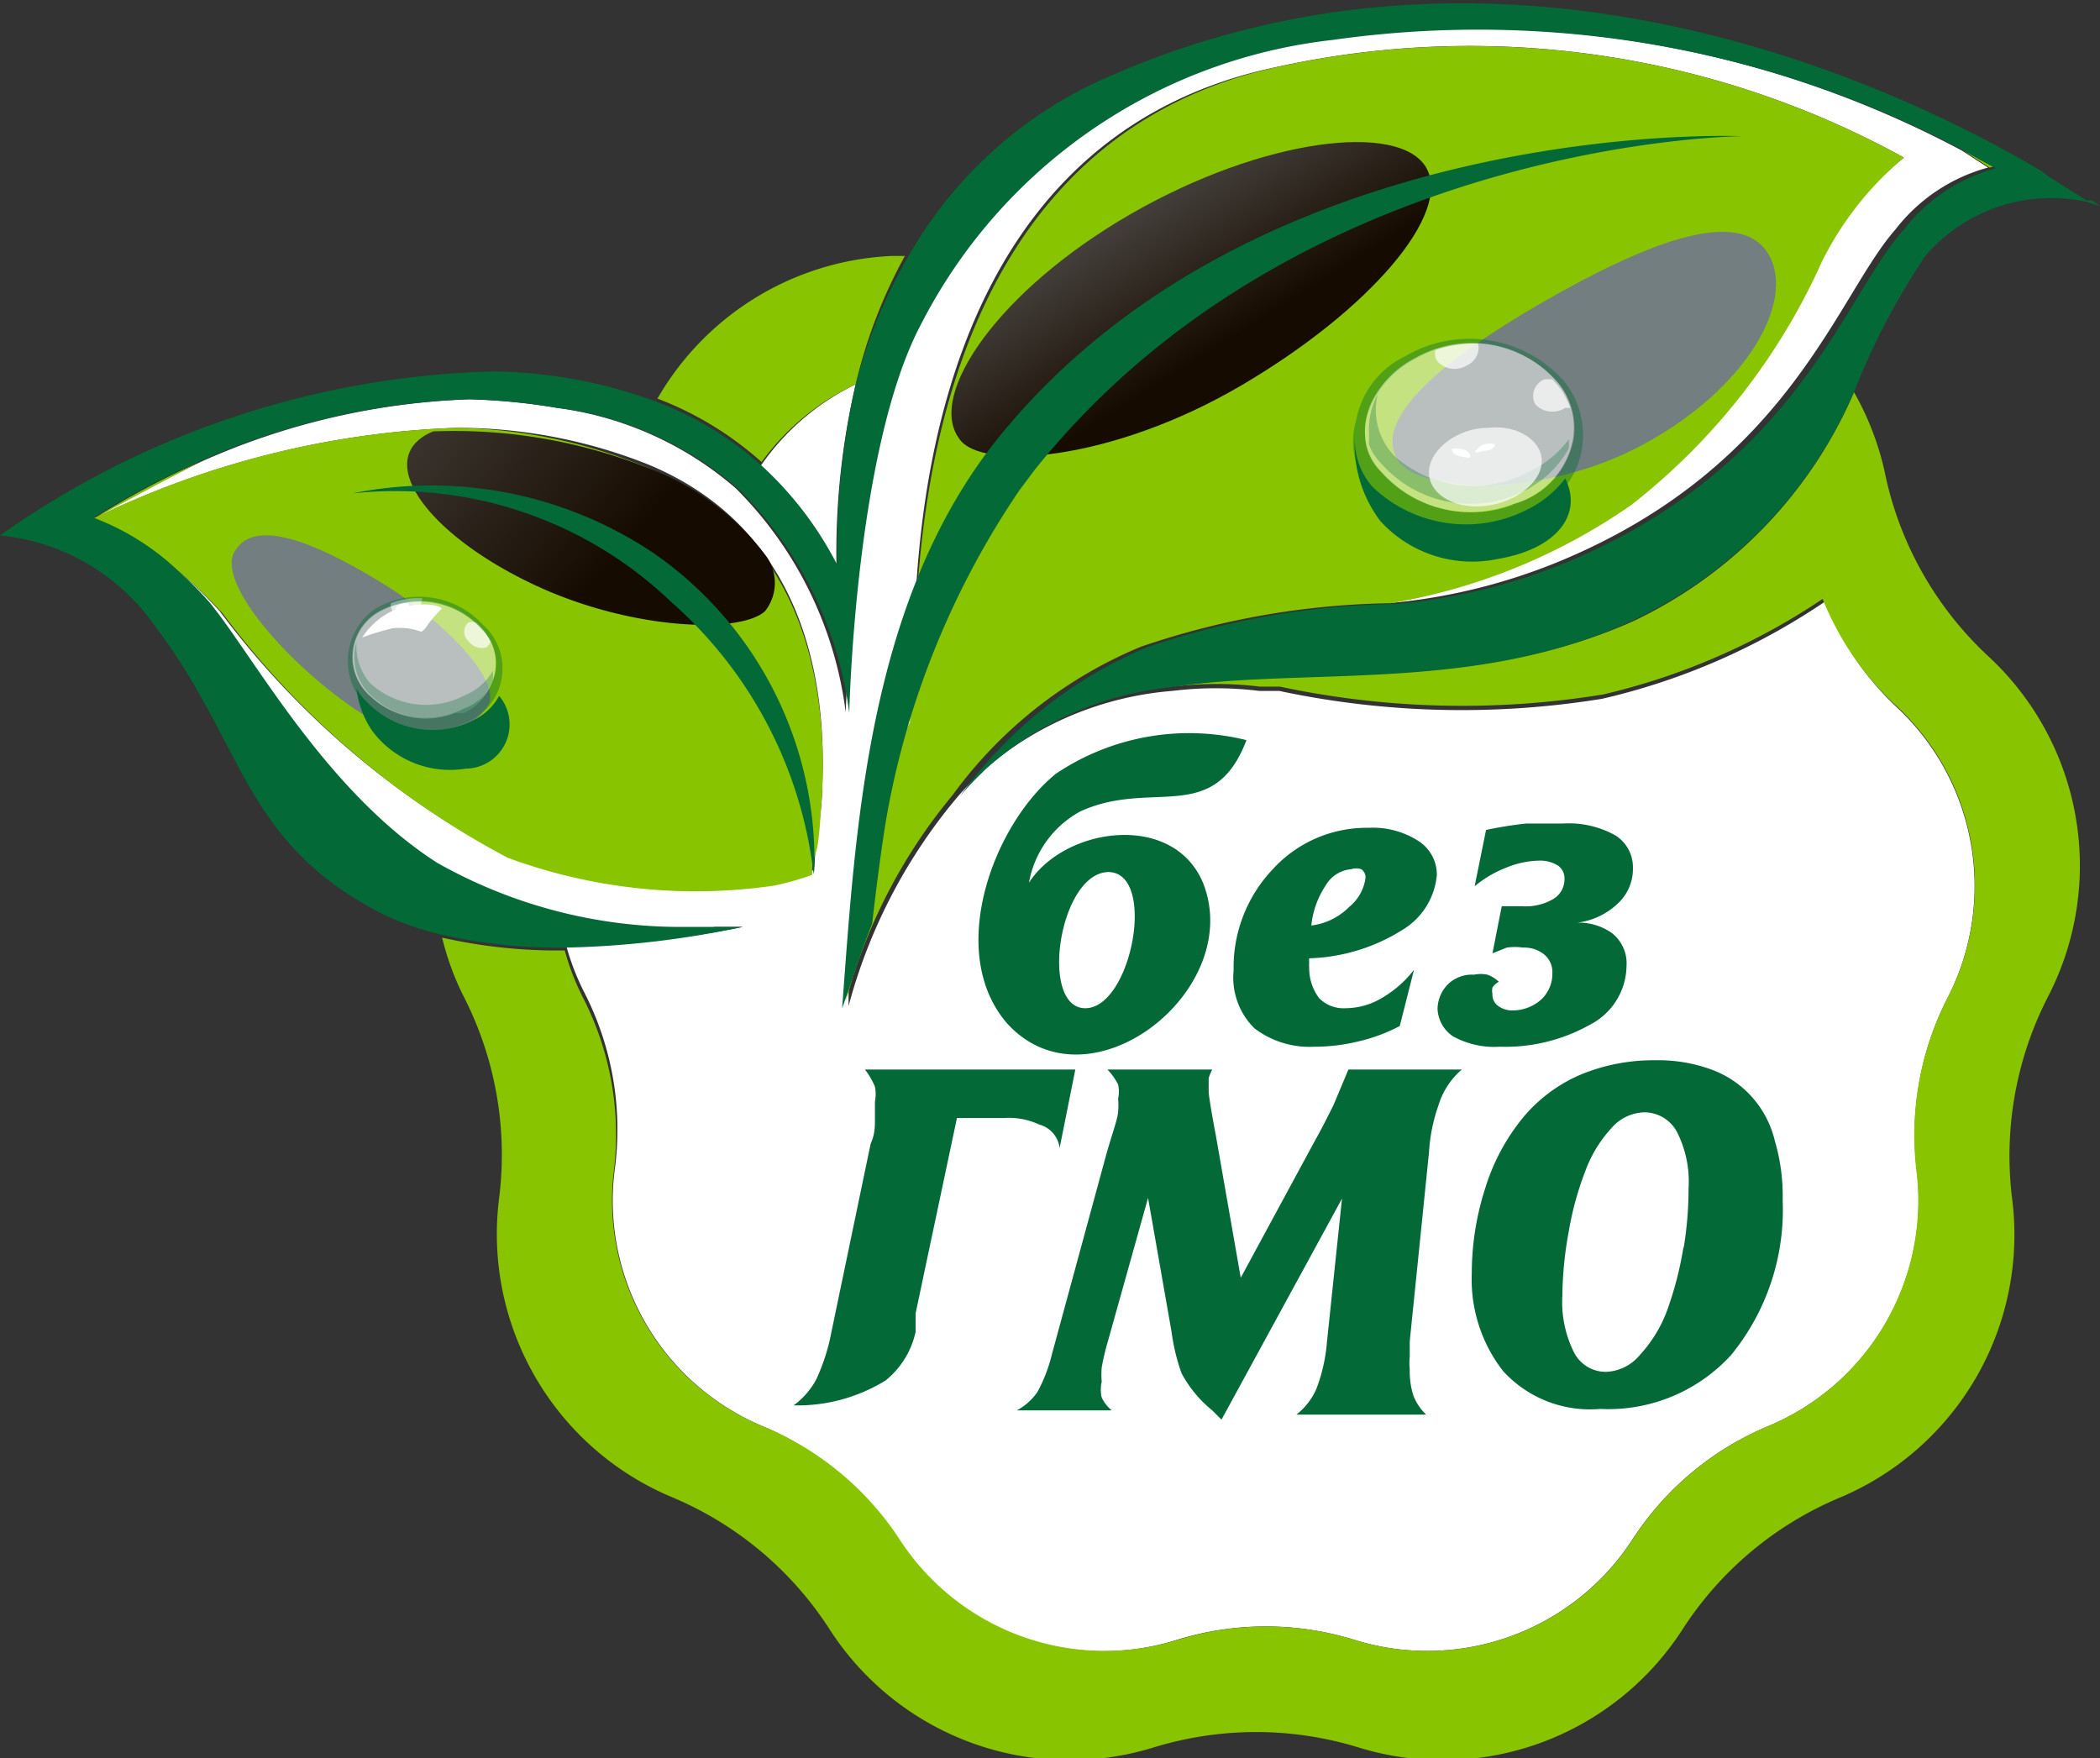 <svg xmlns="http://www.w3.org/2000/svg" xmlns:xlink="http://www.w3.org/1999/xlink" viewBox="0 0 29.45 24.66"><rect x="0" y="0" width="29.45" height="24.66" fill="#333333" stroke="none"/><defs><style>.cls-1{isolation:isolate;}.cls-10,.cls-2,.cls-8{fill:#fff;}.cls-3{fill:#88c500;}.cls-11,.cls-4,.cls-9{fill:#026937;}.cls-5{fill:#727e7f;}.cls-5,.cls-6,.cls-7{mix-blend-mode:screen;}.cls-6{fill:url(#linear-gradient);}.cls-7{fill:url(#linear-gradient-2);}.cls-8{opacity:0.5;}.cls-9{opacity:0.3;}.cls-10{opacity:0.7;}.cls-11{opacity:0.4;}</style><linearGradient id="linear-gradient" x1="4.77" y1="4.35" x2="8.7" y2="7.77" gradientUnits="userSpaceOnUse"><stop offset="0" stop-color="#504d4a"/><stop offset="1" stop-color="#160b00"/></linearGradient><linearGradient id="linear-gradient-2" x1="88.52" y1="30.85" x2="90.65" y2="32.71" gradientTransform="matrix(1.13, 0.18, -0.44, 1.06, -70.88, -46.17)" xlink:href="#linear-gradient"/></defs><title>гмо</title><g class="cls-1"><g id="Layer_2" data-name="Layer 2"><g id="text"><path class="cls-2" d="M8.62,16.41A3.43,3.43,0,0,0,10.69,20a4.2,4.2,0,0,1,1.91,1.6A3.43,3.43,0,0,0,16.5,23,4.21,4.21,0,0,1,19,23a3.43,3.43,0,0,0,3.9-1.42A4.19,4.19,0,0,1,24.8,20a3.43,3.43,0,0,0,2.08-3.59A4.21,4.21,0,0,1,27.31,14a3.43,3.43,0,0,0-.72-4.09,4.17,4.17,0,0,1-1-1.47,9.29,9.29,0,0,1-3.12,1.36,12.3,12.3,0,0,1-4.53-.11l-.23,0h-.05a5,5,0,0,0-1.22,0h0a4.59,4.59,0,0,0-2.68,1.14h0l-.06.06a4,4,0,0,0-.3.32,7.61,7.61,0,0,0-1.5,2.9c0-.28,0-.66.05-.92a14.37,14.37,0,0,1,.53-2.29l.31-.65h0L12.81,9s0,0,0-.06c.07-1.11.06-6.95,5.09-8A12.61,12.61,0,0,1,26.7,2.21a4.54,4.54,0,0,0-1.18,1.46,9,9,0,0,1-2.67,3.41,8.3,8.3,0,0,1-3.38,1.38,8.21,8.21,0,0,0,2.43-.6c3.2-1.34,3.86-3.71,4.68-4.64a2.45,2.45,0,0,1,1.3-.87l-.37-.24A14.51,14.51,0,0,0,18.64.55a7.41,7.41,0,0,0-5.78,4c-.87,1.75-1,5.39-1,5.44a5.39,5.39,0,0,0-1.54-3.14A4.78,4.78,0,0,0,7.81,5.72,8.67,8.67,0,0,0,6.58,5.6a10.07,10.07,0,0,0-3.77.88c-.68.34-1.3.68-1.45.77l0,0A12.6,12.6,0,0,1,6.4,6a7.23,7.23,0,0,1,2.68.51c2.21.91,2.52,3.07,2.45,4.55,0,.25-.06.6-.09.85s0,.22-.05.31a4,4,0,0,1-.53.15A7.62,7.62,0,0,1,7.08,12a12,12,0,0,1-4-3.43A6.17,6.17,0,0,0,2.49,8a4.67,4.67,0,0,1,.46.49c.62.77,1.63,2.64,3.19,3.65a6.94,6.94,0,0,0,3.44.9h.28l-.07,0h.13l.27,0L10,13l.42,0a13,13,0,0,1-2.48.26,3.45,3.45,0,0,0,.26.67A4.21,4.21,0,0,1,8.62,16.41Z"/><path class="cls-2" d="M10.67,6.53a4.94,4.94,0,0,1,1.06,1.39A10.41,10.41,0,0,1,12,5.39,3.44,3.44,0,0,0,10.67,6.53Z"/><path class="cls-3" d="M27.95,2.34l-.42-.23.37.24Z"/><path class="cls-3" d="M1.35,7.25c.16-.08.78-.42,1.45-.77A11.54,11.54,0,0,0,1.35,7.25Z"/><path class="cls-3" d="M12,5.39a7.07,7.07,0,0,1,.69-1.8l-.19,0a4,4,0,0,0-3.28,2,4.68,4.68,0,0,1,1.46.89A3.44,3.44,0,0,1,12,5.39Z"/><path class="cls-3" d="M27.89,9.21a4.86,4.86,0,0,1-1.44-2.5A4,4,0,0,0,26,5.5a6.31,6.31,0,0,1-3.07,3.2c-2.2,1-4.58.64-6.48.93h0a5,5,0,0,1,1.22,0h.05l.23,0a12.3,12.3,0,0,0,4.53.11A9.29,9.29,0,0,0,25.56,8.4a4.17,4.17,0,0,0,1,1.47A3.43,3.43,0,0,1,27.31,14a4.21,4.21,0,0,0-.43,2.46A3.43,3.43,0,0,1,24.8,20a4.19,4.19,0,0,0-1.91,1.6A3.43,3.43,0,0,1,19,23a4.21,4.21,0,0,0-2.49,0,3.43,3.43,0,0,1-3.9-1.42A4.2,4.2,0,0,0,10.69,20a3.43,3.43,0,0,1-2.08-3.59A4.21,4.21,0,0,0,8.18,14a3.45,3.45,0,0,1-.26-.67,7.34,7.34,0,0,1-1.72-.18,3.85,3.85,0,0,0,.31.84A4.87,4.87,0,0,1,7,16.8,4,4,0,0,0,9.43,21a4.86,4.86,0,0,1,2.21,1.86,4,4,0,0,0,4.53,1.65,4.89,4.89,0,0,1,2.89,0,4,4,0,0,0,4.53-1.65A4.86,4.86,0,0,1,25.81,21a4,4,0,0,0,2.41-4.17,4.88,4.88,0,0,1,.5-2.85A4,4,0,0,0,27.89,9.21Z"/><path class="cls-3" d="M11.91,13.13c0,.27,0,.64-.05.92a7.61,7.61,0,0,1,1.5-2.9A6.2,6.2,0,0,1,16,9.07a11.29,11.29,0,0,1,3.5-.61,8.3,8.3,0,0,0,3.38-1.38,9,9,0,0,0,2.67-3.41A4.54,4.54,0,0,1,26.7,2.21,12.61,12.61,0,0,0,17.91.94c-5,1.1-5,6.94-5.09,8,0,0,0,0,0,.06l-.06,1.13h0l-.31.65A14.37,14.37,0,0,0,11.91,13.13Z"/><path class="cls-3" d="M10.86,12.42a4,4,0,0,0,.53-.15c0-.09,0-.19.05-.31s.07-.59.09-.85c.07-1.49-.24-3.65-2.45-4.55A7.23,7.23,0,0,0,6.4,6,12.6,12.6,0,0,0,1.31,7.27,3.52,3.52,0,0,1,2.49,8a6.17,6.17,0,0,1,.63.6,12,12,0,0,0,4,3.43A7.62,7.62,0,0,0,10.86,12.42Z"/><path class="cls-3" d="M9.91,13H10l.2,0Z"/><path class="cls-4" d="M29.26,2.83l.19.06-.11-.08h0l-.08,0-.51-.32-.12-.09h0c-2-1.19-7.42-3.77-13-1.36a5.93,5.93,0,0,0-2.91,2.59A7.07,7.07,0,0,0,12,5.39a10.41,10.41,0,0,0-.26,2.53,4.94,4.94,0,0,0-1.06-1.39,4.68,4.68,0,0,0-1.46-.89,6.77,6.77,0,0,0-2.29-.43A12.51,12.51,0,0,0,0,7.51,3,3,0,0,1,2.18,8.79c1.25,1.65,1.22,3,3.13,4a3.81,3.81,0,0,0,.89.32,7.34,7.34,0,0,0,1.72.18A13,13,0,0,0,10.41,13L10,13h-.2l.07,0H9.57a6.94,6.94,0,0,1-3.44-.9c-1.56-1-2.57-2.89-3.19-3.65A4.67,4.67,0,0,0,2.49,8a3.52,3.52,0,0,0-1.18-.74l0,0a11.54,11.54,0,0,1,1.45-.77A10.07,10.07,0,0,1,6.58,5.6a8.67,8.67,0,0,1,1.23.12,4.78,4.78,0,0,1,2.56,1.15A5.39,5.39,0,0,1,11.91,10s.08-3.69,1-5.44a7.41,7.41,0,0,1,5.78-4,14.51,14.51,0,0,1,8.88,1.57l.42.23h0a2.45,2.45,0,0,0-1.3.87c-.83.93-1.48,3.29-4.68,4.64a8.21,8.21,0,0,1-2.43.6,11.29,11.29,0,0,0-3.5.61,6.2,6.2,0,0,0-2.62,2.09,4,4,0,0,1,.3-.32l.06-.06h0A4.59,4.59,0,0,1,16.4,9.64c1.9-.29,4.29.09,6.48-.93A6.31,6.31,0,0,0,26,5.5a10,10,0,0,1,1-1.91A2.33,2.33,0,0,1,29.26,2.83Z"/><path class="cls-4" d="M15.54,12.23h0Z"/><path class="cls-4" d="M16.87,12.38c-.42-1-1.94-.78-2.44,0a1.42,1.42,0,0,1,.72-1c1-.46,1.87.21,2.33-1a3.35,3.35,0,0,0-2.67.47c-.89.72-1.55,2.52-.68,3.51C15.28,15.61,17.47,13.88,16.87,12.38Zm-1.33-.15s-.12,0,0,0h0c.69,0,.33,1.91-.32,1.91S14.85,12.25,15.54,12.23Z"/><path class="cls-4" d="M17.59,14.42a1.27,1.27,0,0,0,.84.26,2.58,2.58,0,0,0,.6-.07,2.41,2.41,0,0,0,.6-.22l.2-.79a1.54,1.54,0,0,1-.44.39,1,1,0,0,1-.52.15.48.48,0,0,1-.37-.14.7.7,0,0,1-.14-.44.23.23,0,0,1,0-.06.22.22,0,0,1,0-.06,2.6,2.6,0,0,0,1.31-.4,1,1,0,0,0,.48-.77.56.56,0,0,0-.25-.47,1.18,1.18,0,0,0-.71-.19,1.78,1.78,0,0,0-1.34.58,2,2,0,0,0-.55,1.42A1,1,0,0,0,17.59,14.42Zm1-2a.46.46,0,0,1,.36-.23.22.22,0,0,1,.14,0,.14.14,0,0,1,.06.12.63.63,0,0,1-.23.41.9.9,0,0,1-.53.26A1.23,1.23,0,0,1,18.59,12.42Z"/><path class="cls-4" d="M14.86,16.1,15.08,15H12.13a1.1,1.1,0,0,1,.14.24.55.55,0,0,1,0,.21c0,.07,0,.15,0,.25s0,.21-.06.34l-.55,2.64a2.84,2.84,0,0,1-.21.66,1.09,1.09,0,0,1-.32.37h0a2.35,2.35,0,0,0,1.29-.35,1.2,1.2,0,0,0,.42-.68h0l0-.17c0-.06,0-.09,0-.09h0l.58-2.74h.66a1,1,0,0,1,.49.09A.39.39,0,0,1,14.86,16.1Z"/><path class="cls-4" d="M18.7,15.5c-.09.18-.17.34-.25.48L17.4,17.92l-.35-2c-.07-.37-.1-.57-.1-.61s0-.07,0-.1,0-.05,0-.09A.83.83,0,0,1,17,15H15.53a.84.84,0,0,1,.15.21.46.46,0,0,1,0,.2.92.92,0,0,1,0,.18c0,.08-.07.27-.16.58L14.75,19a2.16,2.16,0,0,1-.2.52.82.82,0,0,1-.29.26h1.33a.54.54,0,0,1-.14-.18.49.49,0,0,1,0-.22,1.23,1.23,0,0,1,0-.2,3.41,3.41,0,0,1,.09-.38l.56-2,.33,1.88a2.8,2.8,0,0,0,.14.58,1.71,1.71,0,0,0,.43.52l.13.13,1.69-3.1-.21,2a2.37,2.37,0,0,1-.15.67.93.93,0,0,1-.28.36H20a.74.74,0,0,1-.18-.27,1.14,1.14,0,0,1-.05-.37.72.72,0,0,1,0-.17c0-.08,0-.16,0-.22l.27-2.65a2.38,2.38,0,0,1,.13-.65A1.08,1.08,0,0,1,20.5,15H18.91Z"/><path class="cls-4" d="M24.89,16a1.41,1.41,0,0,0-.89-1,2.16,2.16,0,0,0-.78-.13,2.67,2.67,0,0,0-1.05.2,2.15,2.15,0,0,0-.8.59,2.91,2.91,0,0,0-.54,1,3.9,3.9,0,0,0-.19,1.2,2.09,2.09,0,0,0,.44,1.37,1.65,1.65,0,0,0,1.36.53A2.33,2.33,0,0,0,24.28,19,3.22,3.22,0,0,0,25,16.84,2.76,2.76,0,0,0,24.89,16Zm-1.28,1.48a4.77,4.77,0,0,1-.2.81A1.89,1.89,0,0,1,23,19a.65.65,0,0,1-.48.24.5.5,0,0,1-.45-.28,1.58,1.58,0,0,1-.16-.79,5.21,5.21,0,0,1,.09-.9,4.35,4.35,0,0,1,.23-.84,1.81,1.81,0,0,1,.37-.61.63.63,0,0,1,.46-.22.52.52,0,0,1,.46.28,1.54,1.54,0,0,1,.16.79A5.09,5.09,0,0,1,23.61,17.51Z"/><path class="cls-4" d="M20.37,14.53a1.19,1.19,0,0,0,.66.15,2.43,2.43,0,0,0,1.27-.31.94.94,0,0,0,.51-.82.54.54,0,0,0-.2-.46.8.8,0,0,0-.49-.15v0a1,1,0,0,0,.58-.28.66.66,0,0,0,.2-.48.53.53,0,0,0-.24-.46,1.33,1.33,0,0,0-.74-.17l-.52,0a5.63,5.63,0,0,0-.56.09l-.16.79a1.55,1.55,0,0,1,.44-.26,1.26,1.26,0,0,1,.48-.1.47.47,0,0,1,.25.07.22.22,0,0,1,.09.19.32.32,0,0,1-.16.28.76.76,0,0,1-.43.1h-.12l-.17,0-.13.66.2-.08a.77.77,0,0,1,.23,0,.44.44,0,0,1,.3.1.32.32,0,0,1,.11.26.49.49,0,0,1-.17.38.6.6,0,0,1-.42.14A.32.32,0,0,1,21,14.1a.19.19,0,0,1-.07-.16.2.2,0,0,1,0-.09.22.22,0,0,1,.09-.08.45.45,0,0,0-.16-.1.46.46,0,0,0-.19,0,.48.48,0,0,0-.37.14.5.5,0,0,0-.14.34A.49.49,0,0,0,20.37,14.53Z"/><path class="cls-5" d="M3.3,7.72C3,8.16,4.09,9.37,5.06,10s1.57.21,1.78-.1S6.3,8.75,5.33,8.16,3.57,7.28,3.3,7.72Z"/><path class="cls-6" d="M9.08,6.56a7.38,7.38,0,0,0-3-.51.65.65,0,0,0-.25.16c-.43.46.33,1.37,1.68,2s2.88.68,3.22.36a.64.64,0,0,0,0-.79A3.69,3.69,0,0,0,9.08,6.56Z"/><path class="cls-4" d="M11.42,12.2A5.24,5.24,0,0,0,9.17,7.76a5.59,5.59,0,0,0-4.23-.84A5.59,5.59,0,0,1,9.41,8.44a6,6,0,0,1,2,3.82Z"/><path class="cls-5" d="M24.81,3.58c.36.65-.3,1.85-1.74,2.64s-3.19.69-3.47.23c-.39-.63.84-1.55,2.28-2.35S24.45,2.94,24.81,3.58Z"/><path class="cls-7" d="M20,2.35c.37.64-.79,2-2.6,3.06s-3.65,1.2-3.95.74C13,5.54,14,4.07,15.86,3S19.63,1.71,20,2.35Z"/><path class="cls-4" d="M14,6.14c-1.84,2.29-2,5.49-2.19,8,.15-.41.26-.79.42-1.18.08-.69.16-1.28.23-1.65a11.85,11.85,0,0,1,1.84-4.44l.21-.28c3.71-4.64,9.92-4.68,9.92-4.68S17.66,1.61,14,6.14Z"/><path class="cls-2" d="M20.62,6.4s0-.08-.12-.1-.14,0-.14,0,0,.08.12.1S20.61,6.44,20.62,6.4Z"/><path class="cls-8" d="M6.9,9.57a.7.7,0,0,0-.15-.76,1.17,1.17,0,0,0-1.39-.26A.73.73,0,0,0,5.2,9.77,1.12,1.12,0,0,0,6.38,10l.12,0A.79.79,0,0,0,6.9,9.57Z"/><path class="cls-4" d="M7,9.76H7a.81.81,0,0,1-.36.34,1.27,1.27,0,0,1-1.47-.23A.9.9,0,0,1,5,9.66a1.31,1.31,0,0,0,.22.59,1.36,1.36,0,0,0,1.31.53A.62.62,0,0,0,7,9.76Z"/><path class="cls-9" d="M6.83,9.69h0a.63.63,0,0,0,.08-.15v0a.47.47,0,0,0,0-.13,0,0,0,0,0,0,0,.79.79,0,0,1-.39.34,1.16,1.16,0,0,1-1.33-.17A.8.8,0,0,1,5,9a.74.74,0,0,0,.22.77A1.12,1.12,0,0,0,6.38,10l.12,0A.84.84,0,0,0,6.83,9.69Z"/><path class="cls-10" d="M5.52,8.59a.23.23,0,0,0,.3,0,.27.27,0,0,0,.1-.2,1.06,1.06,0,0,0-.44.07A.17.17,0,0,0,5.52,8.59Z"/><path class="cls-10" d="M6.84,8.86v0Z"/><path class="cls-10" d="M6.82,9.08A.21.21,0,0,0,6.88,9a.9.9,0,0,0-.13-.2l-.07-.07a.21.21,0,0,0-.11,0,.17.17,0,0,0,0,.26A.23.23,0,0,0,6.82,9.08Z"/><path class="cls-4" d="M21.45,7.13a1.89,1.89,0,0,1-2.21-.31A1,1,0,0,1,19,6.15a1.77,1.77,0,0,0,.36,1.16A1.74,1.74,0,0,0,21,7.84c.84-.14,1.2-.63.95-1.13A1.46,1.46,0,0,1,21.45,7.13Z"/><path class="cls-11" d="M21.93,5.34A1.78,1.78,0,0,0,19.7,5a1.24,1.24,0,0,0-.68.89,1.05,1.05,0,0,0,.22,1,1.89,1.89,0,0,0,2.21.31,1.18,1.18,0,0,0,.72-.83A1.21,1.21,0,0,0,21.93,5.34Zm-.71,1.74a1.67,1.67,0,0,1-1.84-.46.82.82,0,0,1-.22-.75,1.38,1.38,0,0,1,.7-.84,1.59,1.59,0,0,1,2,.35,1,1,0,0,1,.21.79A1.17,1.17,0,0,1,21.22,7.07Z"/><path class="cls-8" d="M21.22,7.07a1.17,1.17,0,0,0,.84-.91,1,1,0,0,0-.21-.79,1.59,1.59,0,0,0-2-.35,1.39,1.39,0,0,0-.61.61,1,1,0,0,0-.08.62.76.76,0,0,0,.21.37A1.67,1.67,0,0,0,21.22,7.07Z"/><path class="cls-9" d="M21.45,6.61a1.65,1.65,0,0,1-1.89-.21.93.93,0,0,1-.24-.87v0l0,0a1.05,1.05,0,0,0-.12.55h0s0,.05,0,.08h0a.07.07,0,0,0,0,0,.46.46,0,0,0,0,.08h0a.76.76,0,0,0,.17.26,1.67,1.67,0,0,0,1.84.46l.22-.1,0,0h0l.18-.12A1.5,1.5,0,0,0,22,6.29a.93.93,0,0,0,0-.13v0A1.42,1.42,0,0,1,21.45,6.61Z"/><path class="cls-10" d="M20.87,6c-.43,0-.81.3-.83.6s.31.53.74.5.81-.3.84-.6S21.3,5.95,20.87,6Z"/><path class="cls-2" d="M20.69,6.33s.05-.08.13-.1.13,0,.14,0,0,.08-.12.09S20.7,6.37,20.69,6.33Z"/><path class="cls-10" d="M20.16,5.07a.33.33,0,0,0,.42.05.27.27,0,0,0,.15-.3,1.74,1.74,0,0,0-.6.09A.19.19,0,0,0,20.16,5.07Z"/><path class="cls-10" d="M21.53,5.67a.33.33,0,0,0,.42.05l.07,0a1.24,1.24,0,0,0-.11-.23l-.06-.08-.08-.09-.11,0A.25.25,0,0,0,21.53,5.67Z"/><path class="cls-11" d="M6.77,8.76a1.21,1.21,0,0,0-1.51-.22.89.89,0,0,0-.14,1.34,1.27,1.27,0,0,0,1.47.23A.82.82,0,0,0,6.77,8.76ZM6.5,9.94a1.15,1.15,0,0,1-1.3-.17.73.73,0,0,1,.16-1.21,1.17,1.17,0,0,1,1.39.26A.67.67,0,0,1,6.5,9.94Z"/><path class="cls-2" d="M5.55,8.54s0-.05.08-.07.09,0,.1,0,0,.06-.08.07S5.56,8.57,5.55,8.54Z"/><path class="cls-2" d="M5.08,8.94a1.05,1.05,0,0,1,.51-.41c.44-.12.61,0,.61,0A2.07,2.07,0,0,0,6,8.76a.32.32,0,0,1-.09.1.93.93,0,0,0-.4-.05A3.66,3.66,0,0,0,5.08,8.94Z"/></g></g></g></svg>